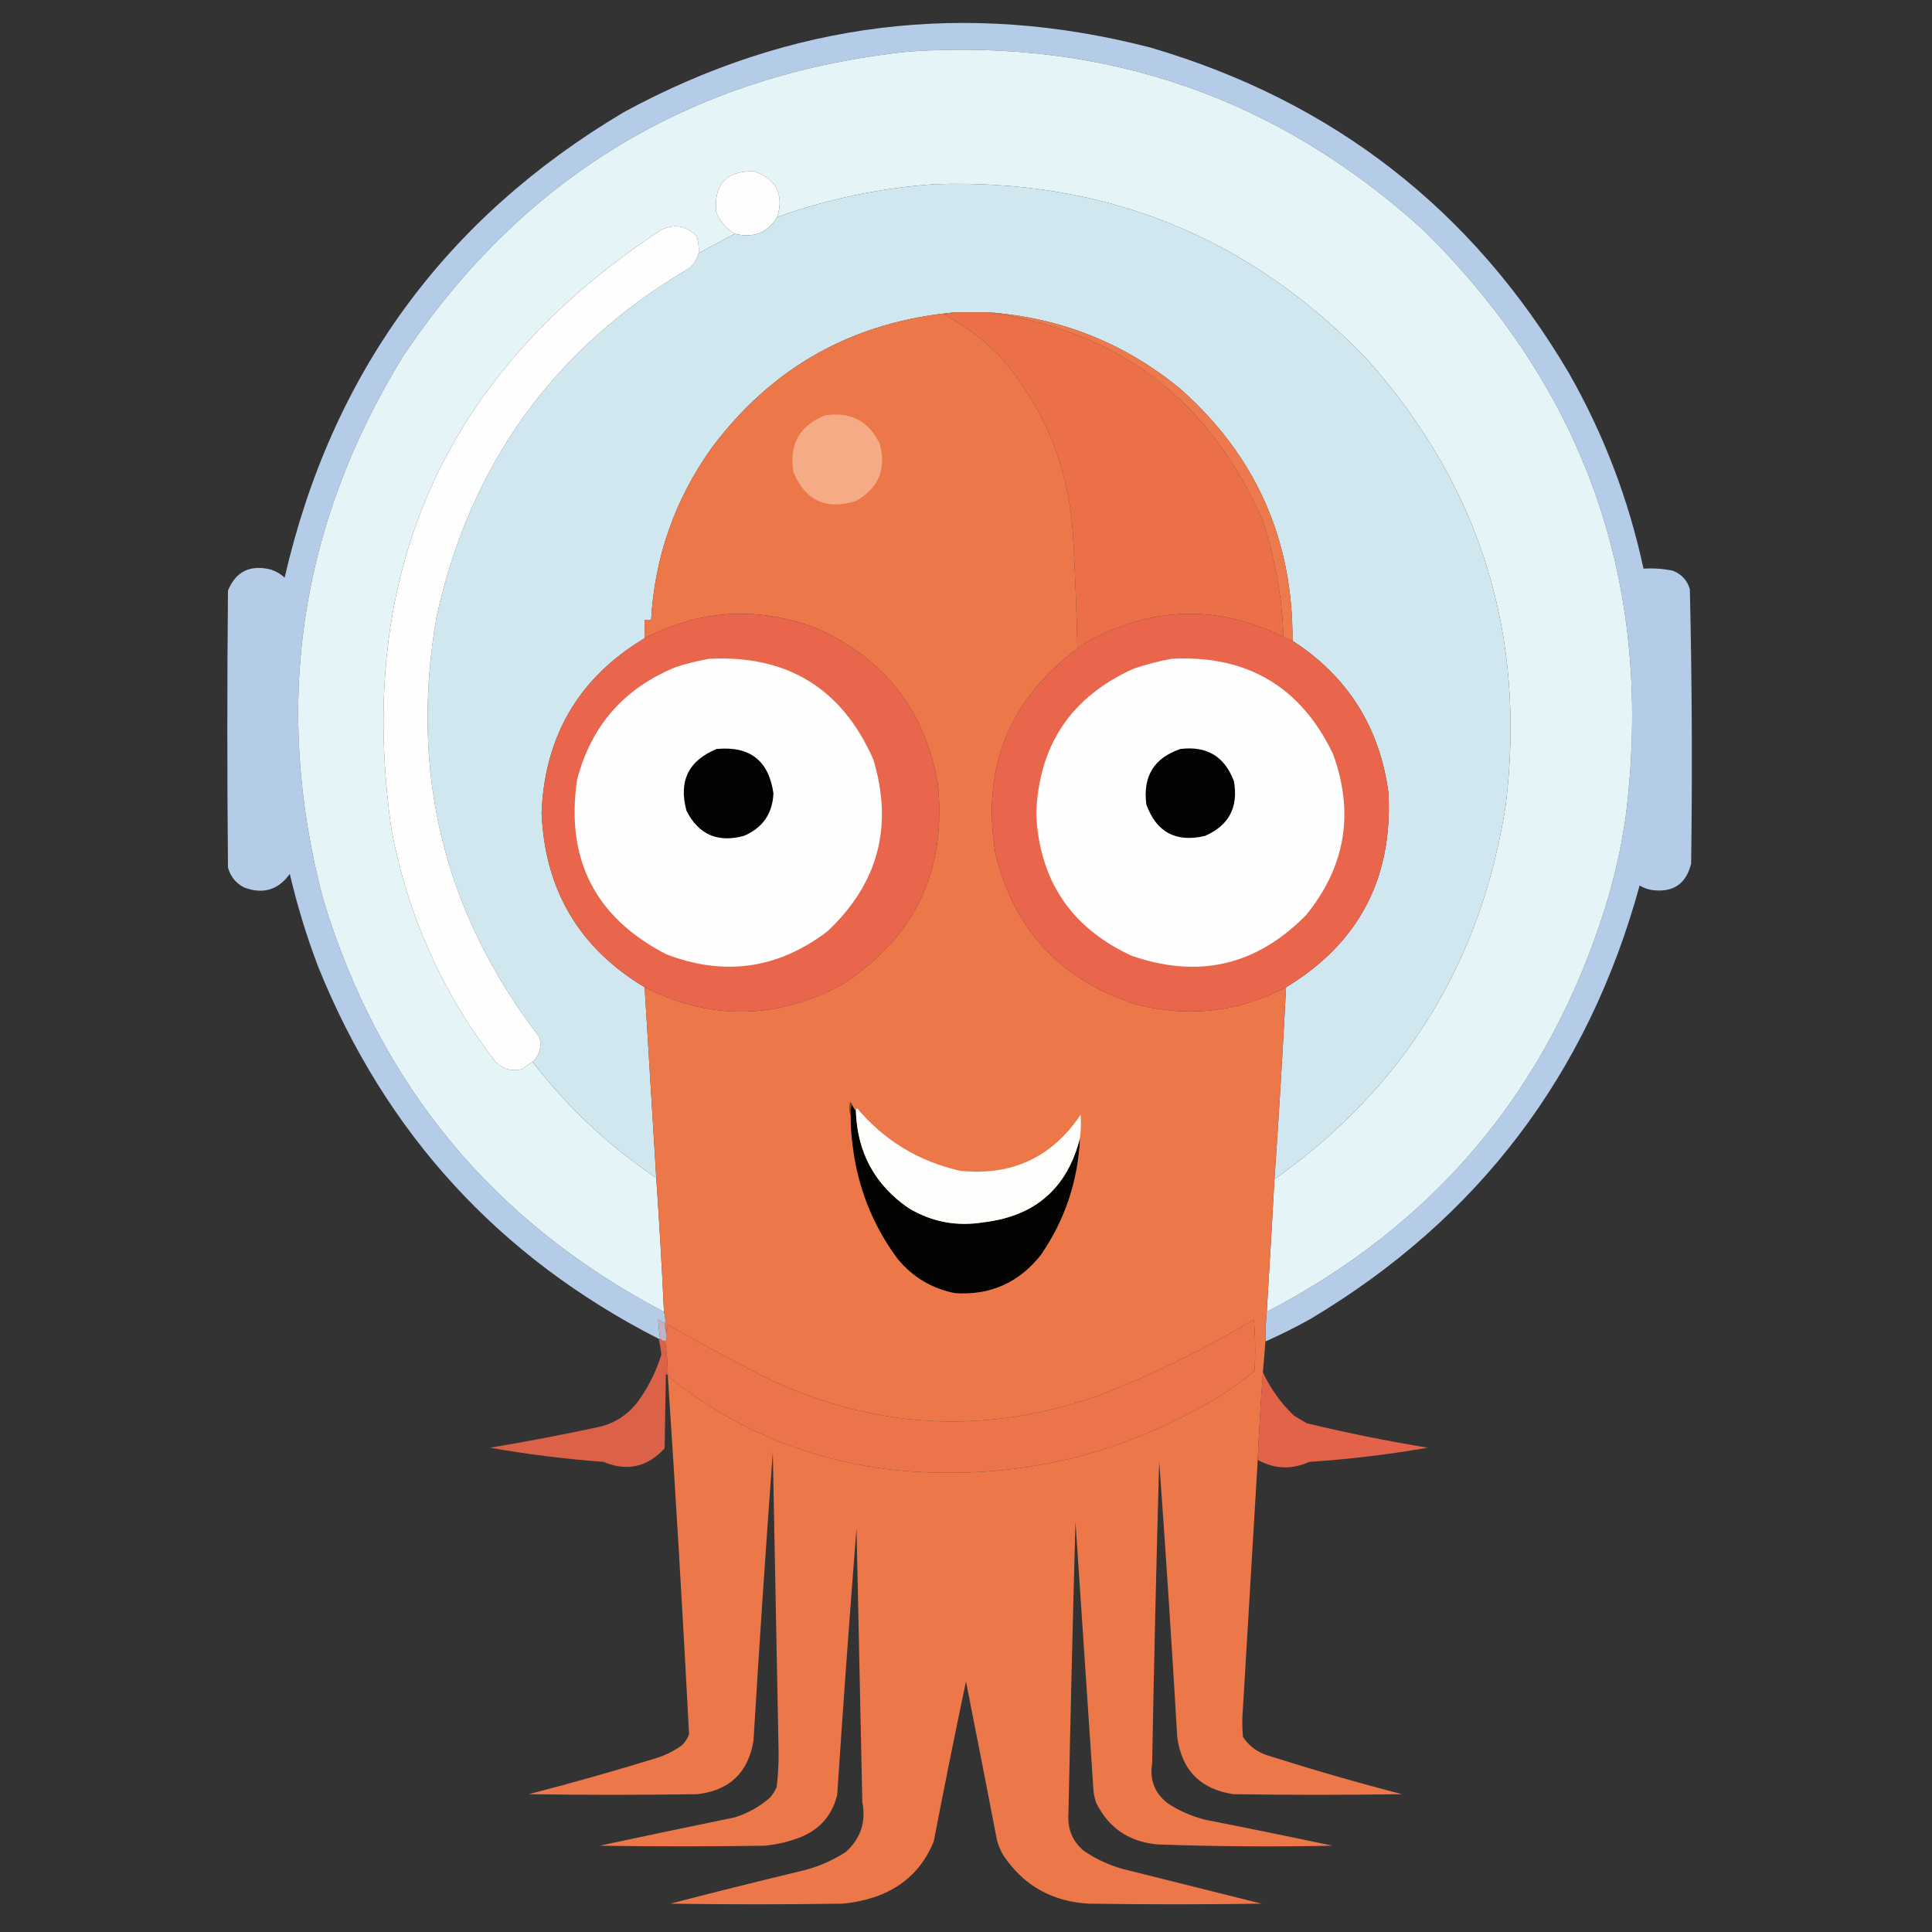 <?xml version="1.0" encoding="UTF-8"?>
<!DOCTYPE svg>
<svg xmlns="http://www.w3.org/2000/svg" version="1.1" width="1500px" height="1500px" style="shape-rendering:geometricPrecision; text-rendering:geometricPrecision; image-rendering:optimizeQuality; fill-rule:evenodd; clip-rule:evenodd" xmlns:xlink="http://www.w3.org/1999/xlink">
<rect width="100%" height="100%" fill="#333333" stroke="none"/>
<g><path style="opacity:0.98" fill="#b6cfea" d="M 982.5,1041.5 C 982.46,1033.81 982.793,1026.15 983.5,1018.5C 1114.17,950.562 1201.67,846.228 1246,705.5C 1253.12,682.575 1258.45,659.241 1262,635.5C 1284.79,456.863 1232.63,304.697 1105.5,179C 992.363,76.059 859.029,29.726 705.5,40C 537.366,57.942 406.532,136.776 313,276.5C 232.1,408.125 211.434,548.792 251,698.5C 294.642,842.201 382.809,948.868 515.5,1018.5C 516.403,1021.39 516.736,1024.39 516.5,1027.5C 514.614,1026.64 512.78,1025.64 511,1024.5C 511.308,1029.45 511.808,1034.45 512.5,1039.5C 512.167,1039.5 511.833,1039.5 511.5,1039.5C 387.363,976.192 299.197,879.859 247,750.5C 238.053,726.993 230.72,702.993 225,678.5C 215.96,691.056 204.126,694.556 189.5,689C 183.089,685.694 178.922,680.528 177,673.5C 176.333,601.833 176.333,530.167 177,458.5C 183.023,443.904 193.857,438.404 209.5,442C 213.869,443.267 217.703,445.433 221,448.5C 257.435,290.13 345.269,169.63 484.5,87C 614.182,16.582 750.515,-0.085 893.5,37C 1035.1,78.648 1143.27,162.815 1218,289.5C 1245.15,337.147 1264.49,387.814 1276,441.5C 1283.46,441.036 1290.96,441.536 1298.5,443C 1305.43,445.594 1309.93,450.427 1312,457.5C 1313.65,528.464 1313.98,599.464 1313,670.5C 1309.06,686.396 1298.9,693.23 1282.5,691C 1279.1,690.422 1275.93,689.255 1273,687.5C 1232.81,834.133 1147.65,946.3 1017.5,1024C 1006.09,1030.37 994.423,1036.2 982.5,1041.5 Z"/></g>
<g><path style="opacity:1" fill="#e5f4f7" d="M 983.5,1018.5 C 985.625,984.174 987.625,949.841 989.5,915.5C 1089.94,844.442 1149.77,747.775 1169,625.5C 1185.3,493.183 1149.3,377.516 1061,278.5C 969.628,183.764 857.795,138.597 725.5,143C 683.631,145.94 642.964,154.44 603.5,168.5C 608.754,150.929 602.754,139.096 585.5,133C 564.014,132.488 554.18,142.988 556,164.5C 558.886,171.882 563.72,177.549 570.5,181.5C 561.201,186.484 551.868,191.484 542.5,196.5C 542.695,192.085 542.195,187.751 541,183.5C 532.746,174.875 523.246,173.375 512.5,179C 344.919,289.589 275.419,444.755 304,644.5C 316.605,710.724 343.272,770.391 384,823.5C 389.795,830.033 396.961,832.2 405.5,830C 408.065,827.92 410.732,826.087 413.5,824.5C 440.735,859.74 472.735,889.74 509.5,914.5C 511.899,949.141 513.899,983.808 515.5,1018.5C 382.809,948.868 294.642,842.201 251,698.5C 211.434,548.792 232.1,408.125 313,276.5C 406.532,136.776 537.366,57.942 705.5,40C 859.029,29.726 992.363,76.059 1105.5,179C 1232.63,304.697 1284.79,456.863 1262,635.5C 1258.45,659.241 1253.12,682.575 1246,705.5C 1201.67,846.228 1114.17,950.562 983.5,1018.5 Z"/></g>
<g><path style="opacity:1" fill="#fefefe" d="M 603.5,168.5 C 595.833,180.82 584.833,185.154 570.5,181.5C 563.72,177.549 558.886,171.882 556,164.5C 554.18,142.988 564.014,132.488 585.5,133C 602.754,139.096 608.754,150.929 603.5,168.5 Z"/></g>
<g><path style="opacity:1" fill="#d0e7ef" d="M 989.5,915.5 C 992.956,865.871 995.956,816.204 998.5,766.5C 1054.93,732.318 1081.43,681.985 1078,615.5C 1071.17,564.56 1046.34,525.227 1003.5,497.5C 1003.99,418.995 974.989,353.829 916.5,302C 873.303,266.424 823.636,246.591 767.5,242.5C 758.833,242.5 750.167,242.5 741.5,242.5C 662.281,249.68 599.114,285.014 552,348.5C 523.799,388.257 508.299,432.59 505.5,481.5C 503.833,481.5 502.167,481.5 500.5,481.5C 500.5,486.167 500.5,490.833 500.5,495.5C 449.597,525.998 422.93,571.165 420.5,631C 422.955,690.852 449.622,736.019 500.5,766.5C 503.5,815.831 506.5,865.164 509.5,914.5C 472.735,889.74 440.735,859.74 413.5,824.5C 418.803,819.213 420.636,812.88 419,805.5C 344.508,708.526 317.841,599.526 339,478.5C 365.38,359.518 430.88,269.352 535.5,208C 538.885,204.787 541.218,200.954 542.5,196.5C 551.868,191.484 561.201,186.484 570.5,181.5C 584.833,185.154 595.833,180.82 603.5,168.5C 642.964,154.44 683.631,145.94 725.5,143C 857.795,138.597 969.628,183.764 1061,278.5C 1149.3,377.516 1185.3,493.183 1169,625.5C 1149.77,747.775 1089.94,844.442 989.5,915.5 Z"/></g>
<g><path style="opacity:1" fill="#fefefe" d="M 542.5,196.5 C 541.218,200.954 538.885,204.787 535.5,208C 430.88,269.352 365.38,359.518 339,478.5C 317.841,599.526 344.508,708.526 419,805.5C 420.636,812.88 418.803,819.213 413.5,824.5C 410.732,826.087 408.065,827.92 405.5,830C 396.961,832.2 389.795,830.033 384,823.5C 343.272,770.391 316.605,710.724 304,644.5C 275.419,444.755 344.919,289.589 512.5,179C 523.246,173.375 532.746,174.875 541,183.5C 542.195,187.751 542.695,192.085 542.5,196.5 Z"/></g>
<g><path style="opacity:1" fill="#ec7047" d="M 741.5,242.5 C 750.167,242.5 758.833,242.5 767.5,242.5C 868.283,256.641 939.117,310.308 980,403.5C 989.909,433.032 995.409,463.365 996.5,494.5C 946.136,469.793 896.136,470.626 846.5,497C 843.014,498.996 839.681,501.163 836.5,503.5C 835.821,473.488 834.655,443.488 833,413.5C 829.338,362.872 811.338,318.206 779,279.5C 765.491,264.982 749.991,253.149 732.5,244C 735.695,243.819 738.695,243.319 741.5,242.5 Z"/></g>
<g><path style="opacity:0.994" fill="#ed794b" d="M 741.5,242.5 C 738.695,243.319 735.695,243.819 732.5,244C 749.991,253.149 765.491,264.982 779,279.5C 811.338,318.206 829.338,362.872 833,413.5C 834.655,443.488 835.821,473.488 836.5,503.5C 782.92,543.7 761.753,597.033 773,663.5C 787.348,721.514 822.848,760.014 879.5,779C 920.864,790.459 960.53,786.293 998.5,766.5C 995.956,816.204 992.956,865.871 989.5,915.5C 987.625,949.841 985.625,984.174 983.5,1018.5C 982.793,1026.15 982.46,1033.81 982.5,1041.5C 981.872,1049.51 981.206,1057.51 980.5,1065.5C 978.835,1088.15 977.502,1110.81 976.5,1133.5C 972.708,1197.83 968.875,1262.16 965,1326.5C 964.333,1333.83 964.333,1341.17 965,1348.5C 969.727,1355.62 976.227,1360.46 984.5,1363C 1018.91,1373.93 1053.57,1383.93 1088.5,1393C 1044.83,1393.67 1001.17,1393.67 957.5,1393C 931.878,1389.04 917.378,1374.21 914,1348.5C 909.807,1277.14 905.141,1205.8 900,1134.5C 897.795,1212.82 895.962,1291.15 894.5,1369.5C 892.538,1382.07 896.538,1392.23 906.5,1400C 915.701,1406.07 925.701,1410.4 936.5,1413C 969.226,1419.41 1001.89,1426.08 1034.5,1433C 989.141,1433.96 943.808,1433.62 898.5,1432C 876.408,1429.9 860.574,1419.07 851,1399.5C 850.012,1396.58 849.346,1393.58 849,1390.5C 844.289,1320.84 839.622,1251.17 835,1181.5C 832.924,1257.33 831.09,1333.16 829.5,1409C 828.857,1420.38 832.857,1429.71 841.5,1437C 850.716,1443.27 860.716,1447.94 871.5,1451C 907.511,1460 943.511,1469 979.5,1478C 934.833,1478.67 890.167,1478.67 845.5,1478C 816.903,1476.46 794.736,1463.96 779,1440.5C 776.781,1436.73 775.115,1432.73 774,1428.5C 766.108,1387.48 758.108,1346.48 750,1305.5C 741.287,1346.73 732.954,1388.06 725,1429.5C 716.795,1450.04 702.295,1464.2 681.5,1472C 672.748,1475.1 663.748,1477.1 654.5,1478C 609.833,1478.67 565.167,1478.67 520.5,1478C 553.7,1469.37 587.033,1461.03 620.5,1453C 633.449,1450.13 645.449,1445.13 656.5,1438C 668.188,1427.63 672.521,1414.63 669.5,1399C 668.027,1328.17 666.527,1257.33 665,1186.5C 659.565,1255.35 654.565,1324.35 650,1393.5C 646.26,1408.91 637.093,1419.74 622.5,1426C 613.183,1429.75 603.516,1432.08 593.5,1433C 550.833,1433.67 508.167,1433.67 465.5,1433C 500.451,1425.54 535.451,1418.21 570.5,1411C 580.818,1407.76 589.985,1402.59 598,1395.5C 600.062,1393.1 601.729,1390.43 603,1387.5C 604.11,1378.39 604.61,1369.22 604.5,1360C 603.006,1282.5 601.506,1205 600,1127.5C 594.526,1202.13 589.526,1276.8 585,1351.5C 580.925,1376.24 566.425,1390.07 541.5,1393C 497.833,1393.67 454.167,1393.67 410.5,1393C 443.723,1384.44 476.723,1375.11 509.5,1365C 516.724,1362.72 523.391,1359.39 529.5,1355C 531.969,1352.56 533.802,1349.73 535,1346.5C 530.165,1253.81 524.665,1161.14 518.5,1068.5C 568.951,1109.06 626.618,1133.23 691.5,1141C 782.462,1150.68 867.129,1132.01 945.5,1085C 955.441,1078.78 964.941,1071.95 974,1064.5C 974.833,1051.15 974.666,1037.82 973.5,1024.5C 934.582,1047.79 893.915,1067.63 851.5,1084C 764.22,1114.2 678.887,1109.54 595.5,1070C 569.515,1056.68 543.848,1042.84 518.5,1028.5C 517.526,1030.74 517.192,1033.08 517.5,1035.5C 516.527,1033.05 516.194,1030.39 516.5,1027.5C 516.736,1024.39 516.403,1021.39 515.5,1018.5C 513.899,983.808 511.899,949.141 509.5,914.5C 506.5,865.164 503.5,815.831 500.5,766.5C 552.209,792.53 603.542,791.697 654.5,764C 710.881,727.06 735.381,674.893 728,607.5C 717.679,551.197 686.512,511.364 634.5,488C 588.687,470.56 544.02,473.06 500.5,495.5C 500.5,490.833 500.5,486.167 500.5,481.5C 502.167,481.5 503.833,481.5 505.5,481.5C 508.299,432.59 523.799,388.257 552,348.5C 599.114,285.014 662.281,249.68 741.5,242.5 Z"/></g>
<g><path style="opacity:1" fill="#ed7a4d" d="M 767.5,242.5 C 823.636,246.591 873.303,266.424 916.5,302C 974.989,353.829 1003.99,418.995 1003.5,497.5C 1001.05,496.773 998.713,495.773 996.5,494.5C 995.409,463.365 989.909,433.032 980,403.5C 939.117,310.308 868.283,256.641 767.5,242.5 Z"/></g>
<g><path style="opacity:1" fill="#f4ab86" d="M 640.5,322.5 C 660.23,319.446 674.396,326.779 683,344.5C 688.319,364.228 682.153,379.062 664.5,389C 641.398,396.197 625.232,388.697 616,366.5C 612.501,345.153 620.667,330.486 640.5,322.5 Z"/></g>
<g><path style="opacity:1" fill="#e9654b" d="M 500.5,766.5 C 449.622,736.019 422.955,690.852 420.5,631C 422.93,571.165 449.597,525.998 500.5,495.5C 544.02,473.06 588.687,470.56 634.5,488C 686.512,511.364 717.679,551.197 728,607.5C 735.381,674.893 710.881,727.06 654.5,764C 603.542,791.697 552.209,792.53 500.5,766.5 Z"/></g>
<g><path style="opacity:1" fill="#e9654b" d="M 996.5,494.5 C 998.713,495.773 1001.05,496.773 1003.5,497.5C 1046.34,525.227 1071.17,564.56 1078,615.5C 1081.43,681.985 1054.93,732.318 998.5,766.5C 960.53,786.293 920.864,790.459 879.5,779C 822.848,760.014 787.348,721.514 773,663.5C 761.753,597.033 782.92,543.7 836.5,503.5C 839.681,501.163 843.014,498.996 846.5,497C 896.136,470.626 946.136,469.793 996.5,494.5 Z"/></g>
<g><path style="opacity:1" fill="#fefefe" d="M 550.5,511.5 C 611.087,508.359 653.587,534.359 678,589.5C 693.716,641.476 681.883,685.976 642.5,723C 604.292,752.192 562.625,758.192 517.5,741C 462.196,712.563 439.029,667.396 448,605.5C 458.872,563.623 484.372,534.456 524.5,518C 533.14,515.173 541.807,513.007 550.5,511.5 Z"/></g>
<g><path style="opacity:1" fill="#fefefe" d="M 909.5,511.5 C 968.066,508.348 1009.9,533.015 1035,585.5C 1051.61,631.259 1044.61,672.925 1014,710.5C 975.608,749.621 930.442,760.121 878.5,742C 831.68,720.391 807.013,683.724 804.5,632C 806.391,578.462 831.724,540.795 880.5,519C 890.115,515.784 899.782,513.284 909.5,511.5 Z"/></g>
<g><path style="opacity:1" fill="#030303" d="M 556.5,581.5 C 582.238,579.087 596.905,590.587 600.5,616C 599.751,631.835 592.084,642.835 577.5,649C 557.211,654.473 542.378,647.973 533,629.5C 526.707,606.421 534.54,590.421 556.5,581.5 Z"/></g>
<g><path style="opacity:1" fill="#030303" d="M 916.5,581.5 C 936.982,578.984 950.815,587.318 958,606.5C 961.622,626.764 954.122,640.931 935.5,649C 912.945,654.309 897.779,646.142 890,624.5C 887.194,602.747 896.027,588.413 916.5,581.5 Z"/></g>
<g><path style="opacity:1" fill="#743b25" d="M 661.5,857.5 C 660.523,860.287 660.19,863.287 660.5,866.5C 659.357,863.024 659.19,859.358 660,855.5C 660.717,856.044 661.217,856.711 661.5,857.5 Z"/></g>
<g><path style="opacity:1" fill="#030302" d="M 661.5,857.5 C 662.263,859.368 663.263,861.035 664.5,862.5C 665.532,894.744 679.199,919.91 705.5,938C 723.432,948.719 742.765,952.386 763.5,949C 803.683,944.305 828.683,922.472 838.5,883.5C 836.994,916.851 826.828,947.185 808,974.5C 790.916,995.962 768.75,1005.79 741.5,1004C 723.543,1000.44 708.709,991.604 697,977.5C 677.625,951.39 665.958,922.057 662,889.5C 660.931,881.869 660.431,874.202 660.5,866.5C 660.19,863.287 660.523,860.287 661.5,857.5 Z"/></g>
<g><path style="opacity:1" fill="#fdfdfc" d="M 838.5,883.5 C 828.683,922.472 803.683,944.305 763.5,949C 742.765,952.386 723.432,948.719 705.5,938C 679.199,919.91 665.532,894.744 664.5,862.5C 664.369,861.624 664.702,860.957 665.5,860.5C 686.681,885.596 713.348,901.762 745.5,909C 785.531,913.119 816.698,898.619 839,865.5C 839.409,871.51 839.242,877.51 838.5,883.5 Z"/></g>
<g><path style="opacity:1" fill="#ec744b" d="M 518.5,1068.5 C 518.5,1068.17 518.5,1067.83 518.5,1067.5C 518.39,1058.74 517.724,1050.07 516.5,1041.5C 517.461,1039.74 517.795,1037.74 517.5,1035.5C 517.192,1033.08 517.526,1030.74 518.5,1028.5C 543.848,1042.84 569.515,1056.68 595.5,1070C 678.887,1109.54 764.22,1114.2 851.5,1084C 893.915,1067.63 934.582,1047.79 973.5,1024.5C 974.666,1037.82 974.833,1051.15 974,1064.5C 964.941,1071.95 955.441,1078.78 945.5,1085C 867.129,1132.01 782.462,1150.68 691.5,1141C 626.618,1133.23 568.951,1109.06 518.5,1068.5 Z"/></g>
<g><path style="opacity:1" fill="#c3b3c0" d="M 516.5,1027.5 C 516.194,1030.39 516.527,1033.05 517.5,1035.5C 517.795,1037.74 517.461,1039.74 516.5,1041.5C 514.938,1041.27 513.605,1040.6 512.5,1039.5C 511.808,1034.45 511.308,1029.45 511,1024.5C 512.78,1025.64 514.614,1026.64 516.5,1027.5 Z"/></g>
<g><path style="opacity:0.935" fill="#e8654b" d="M 511.5,1039.5 C 511.833,1039.5 512.167,1039.5 512.5,1039.5C 513.605,1040.6 514.938,1041.27 516.5,1041.5C 517.724,1050.07 518.39,1058.74 518.5,1067.5C 517.883,1067.39 517.383,1067.06 517,1066.5C 516.667,1085.83 516.333,1105.17 516,1124.5C 502.634,1139.11 486.8,1142.61 468.5,1135C 438.975,1132.81 409.641,1129.14 380.5,1124C 408.64,1119.3 436.64,1113.96 464.5,1108C 476.989,1105.19 487.156,1098.69 495,1088.5C 503.286,1077.26 509.453,1064.93 513.5,1051.5C 512.993,1047.43 512.326,1043.43 511.5,1039.5 Z"/></g>
<g><path style="opacity:0.96" fill="#e9654b" d="M 980.5,1065.5 C 986.393,1078.1 994.393,1089.26 1004.5,1099C 1007.83,1101 1011.17,1103 1014.5,1105C 1045.56,1112.48 1076.89,1118.81 1108.5,1124C 1078.06,1129.3 1047.4,1132.97 1016.5,1135C 1002.94,1141.15 989.608,1140.65 976.5,1133.5C 977.502,1110.81 978.835,1088.15 980.5,1065.5 Z"/></g>
</svg>
